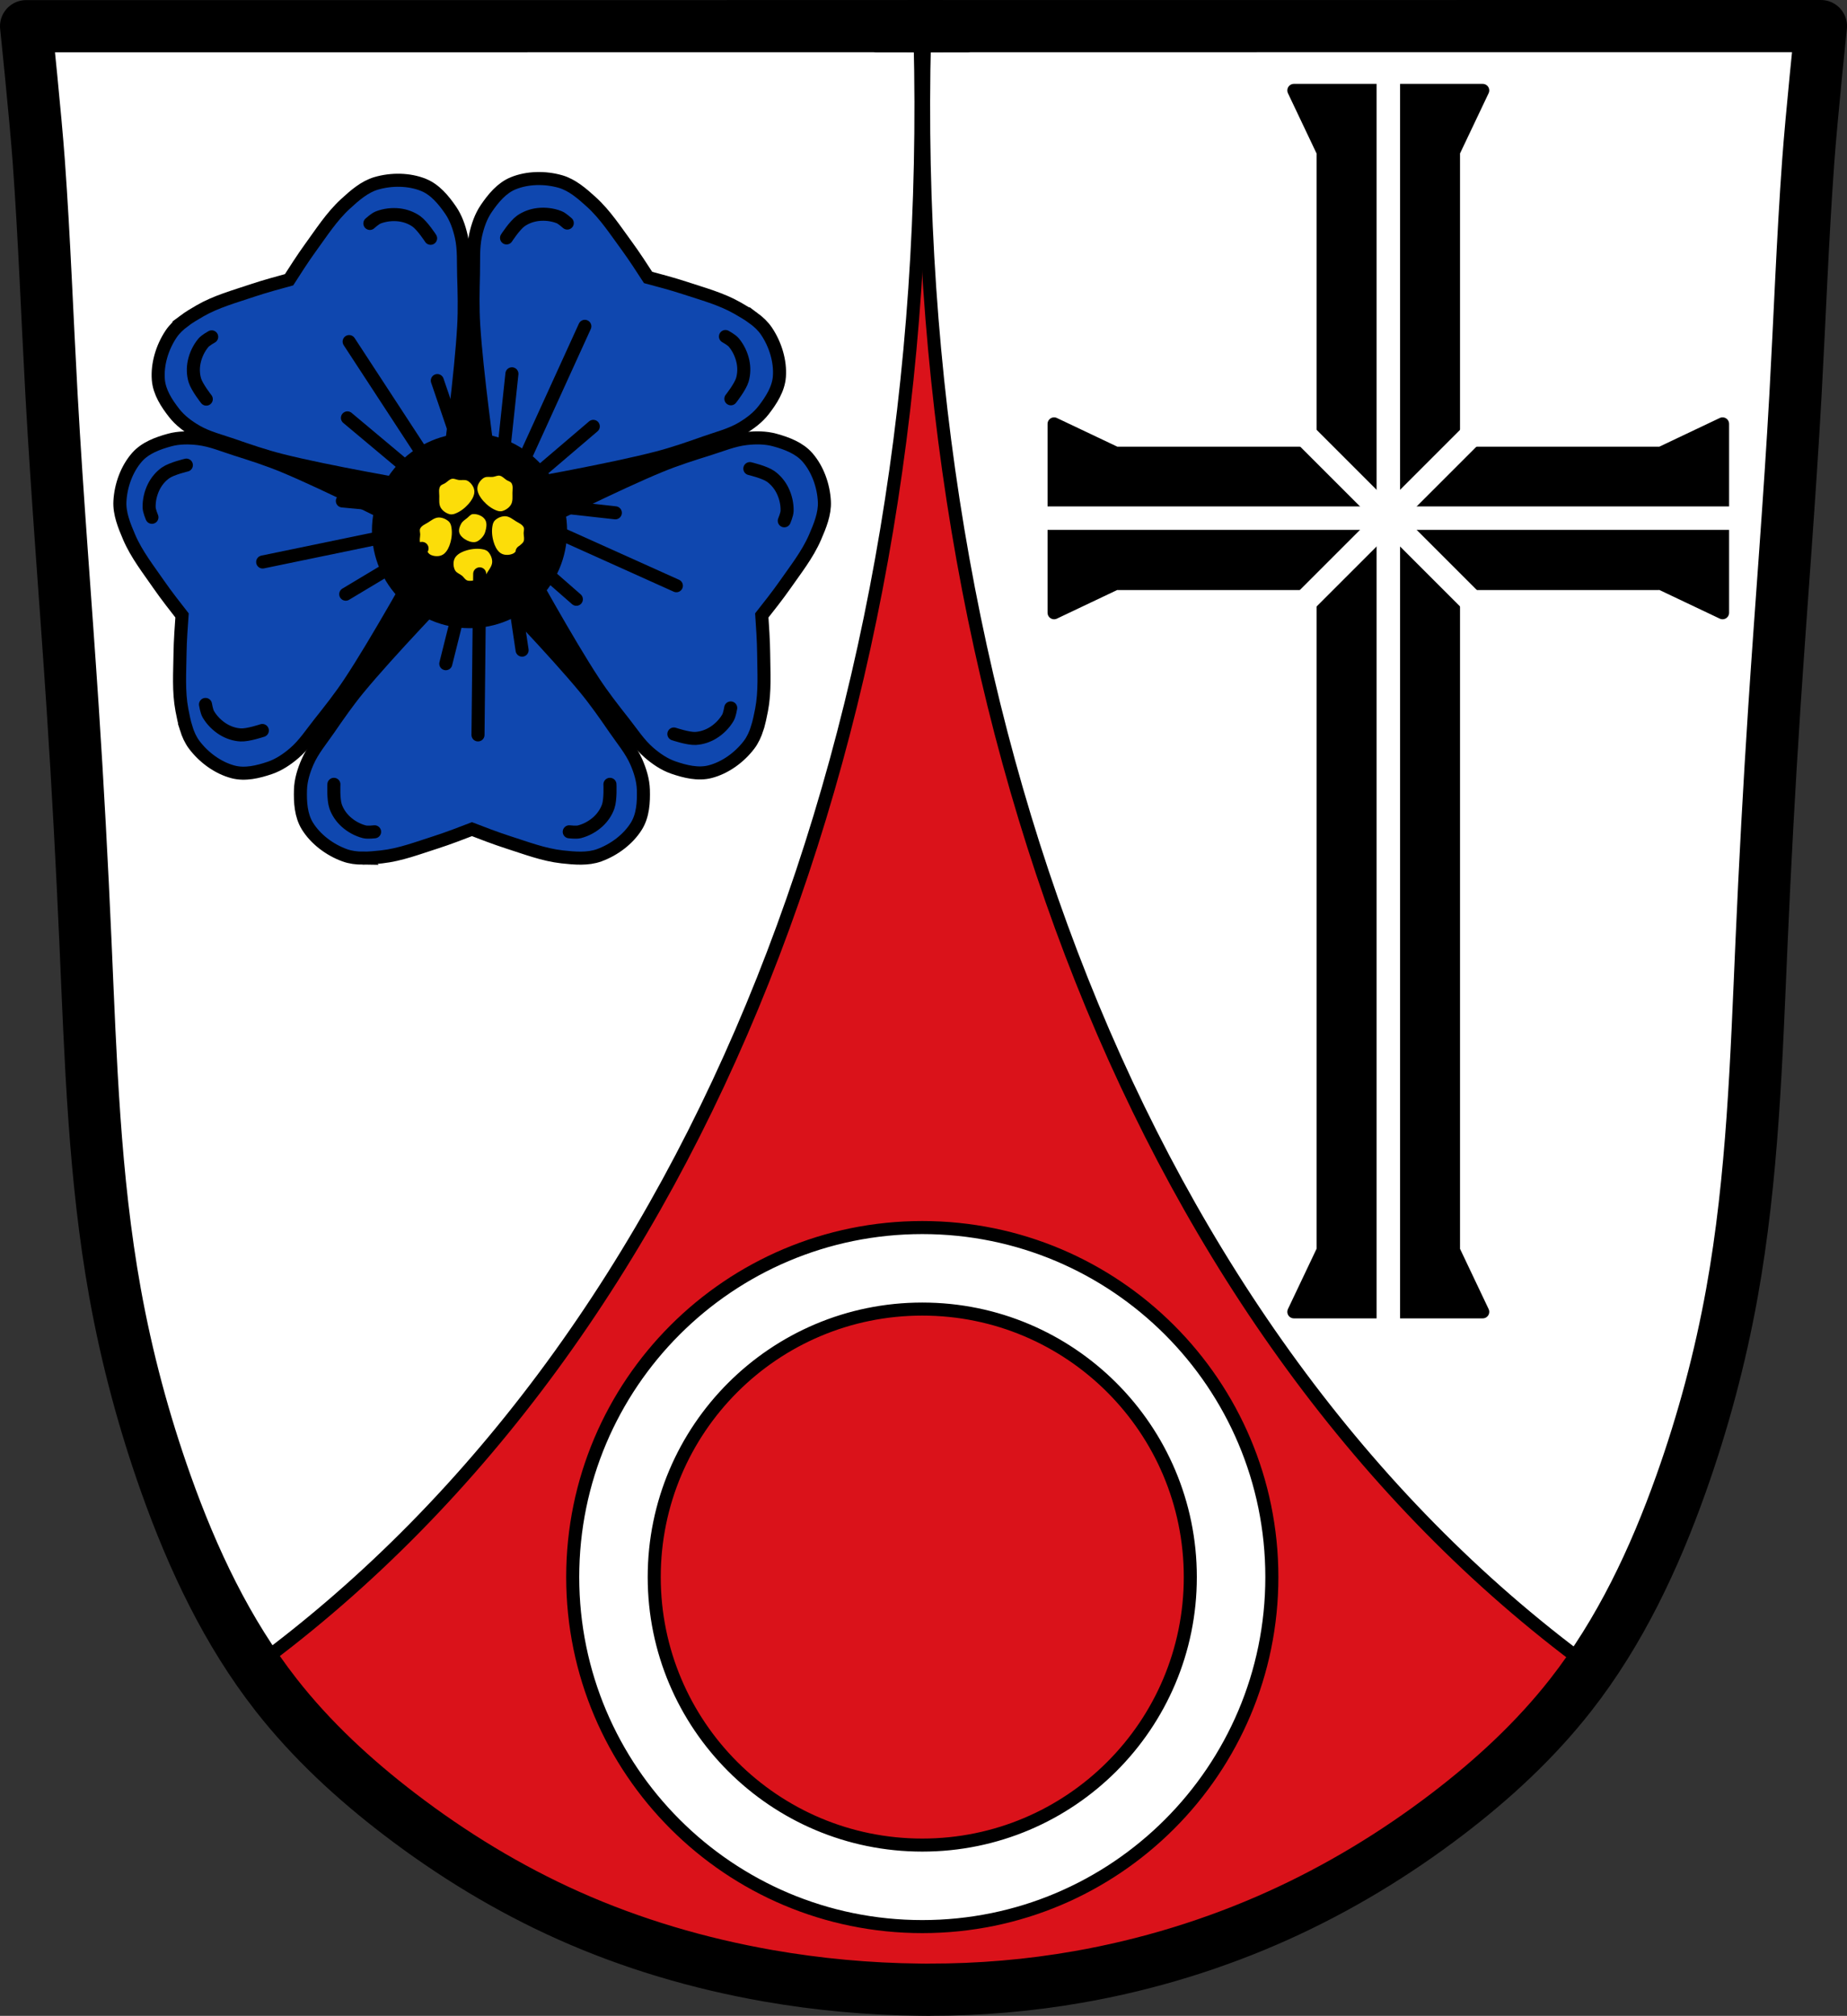 <?xml version="1.0" encoding="UTF-8" standalone="no"?>
<svg
   xmlns:dc="http://purl.org/dc/elements/1.1/"
   xmlns:cc="http://creativecommons.org/ns#"
   xmlns:rdf="http://www.w3.org/1999/02/22-rdf-syntax-ns#"
   xmlns:svg="http://www.w3.org/2000/svg"
   xmlns="http://www.w3.org/2000/svg"
   xmlns:sodipodi="http://sodipodi.sourceforge.net/DTD/sodipodi-0.dtd"
   xmlns:inkscape="http://www.inkscape.org/namespaces/inkscape"
   viewBox="0 0 707.765 772.541"
   version="1.1"
   id="svg4849"
   sodipodi:docname="Wappen_Flachslanden.svg"
   width="707.765"
   height="772.541"
   inkscape:version="0.92.5 (2060ec1f9f, 2020-04-08)">
  <rect x="0" y="0" width="707.765" height="772.541" fill="#333333" stroke="none"/>
  <sodipodi:namedview
     pagecolor="#ffffff"
     bordercolor="#666666"
     borderopacity="1"
     objecttolerance="10"
     gridtolerance="10"
     guidetolerance="10"
     inkscape:pageopacity="0"
     inkscape:pageshadow="2"
     inkscape:window-width="1920"
     inkscape:window-height="1046"
     id="namedview4851"
     showgrid="false"
     fit-margin-top="0"
     fit-margin-left="0"
     fit-margin-right="0"
     fit-margin-bottom="0"
     inkscape:zoom="1.0264827"
     inkscape:cx="353.88269"
     inkscape:cy="386.27049"
     inkscape:window-x="-11"
     inkscape:window-y="-11"
     inkscape:window-maximized="1"
     inkscape:current-layer="svg4849" />
  <defs
     id="defs4697">
    <radialGradient
       id="0"
       gradientUnits="userSpaceOnUse"
       gradientTransform="matrix(1,0,0,1.529,-0.006,-349.68)"
       cx="381.2"
       cy="661.46"
       r="10.246">
      <stop
         id="stop4692" />
      <stop
         offset="1"
         stop-opacity="0"
         id="stop4694" />
    </radialGradient>
  </defs>
  <path
     style="fill:#da121a;fill-opacity:1;stroke:none;stroke-width:20;stroke-linecap:round;stroke-linejoin:round"
     d="m 10,10.047 c 0,0 3.615,34.612 4.871,51.965 2.153,29.73 3.222,59.54 4.871,89.311 2.22,40.09 5.489,80.11 8.119,120.17 1.954,29.75 3.556,59.524 4.873,89.311 1.993,45.08 3.357,90.369 11.367,134.779 4.477,24.84 11.03,49.301 19.486,73.08 10.24,28.802 23.43,56.862 42.27,80.932 13.565,17.329 29.88,32.369 47.361,45.732 20.005,15.292 41.65,28.489 64.639,38.764 24.321,10.872 50.08,18.438 76.32,23.049 19.158,3.366 38.59,5.147 58.039,5.359 v 0.002 c 0.06,8.3e-4 0.121,-8e-4 0.182,0 1.226,0.013 2.452,0.041 3.678,0.041 v -0.033 c 19.199,0.037 38.402,-1.596 57.311,-4.922 26.352,-4.636 52.14,-12.525 76.52,-23.543 22.944,-10.369 44.622,-23.495 64.641,-38.764 17.496,-13.345 33.799,-28.399 47.359,-45.732 18.831,-24.08 32.031,-52.13 42.271,-80.932 8.458,-23.778 15.009,-48.24 19.486,-73.08 8.01,-44.41 9.374,-89.699 11.367,-134.779 1.317,-29.787 2.917,-59.561 4.871,-89.311 2.63,-40.06 5.899,-80.08 8.119,-120.17 1.649,-29.771 2.72,-59.581 4.873,-89.311 1.256,-17.353 4.871,-51.965 4.871,-51.965 z"
     id="path4719-8"
     inkscape:connector-curvature="0"
     sodipodi:nodetypes="cccccccccccccccccccccccccccc" />
  <path
     style="stroke:#000000;stroke-width:20"
     inkscape:connector-curvature="0"
     id="path4707"
     d="m 347.717,36.48 h 12.556" />
  <path
     style="fill:#ffffff;stroke:#000000;stroke-width:5;stroke-linecap:round;stroke-linejoin:round"
     d="m 14.301,12.12 -6.06,1 22.22,300.78 11.09,149.37 12.12,67.62 24.22,78.75 17.969,30.375 c 0.876,-0.637 1.752,-1.262 2.625,-1.906 171.62,-126.57 260.62,-365.65 254.09,-623.19 l -338.28,-2.813 z"
     id="path4711"
     inkscape:connector-curvature="0" />
  <path
     style="fill:#ffffff;stroke:#000000;stroke-width:5;stroke-linecap:round;stroke-linejoin:round"
     d="m 692.537,12.12 6.06,1 -22.22,300.78 -11.09,149.37 -12.12,67.62 -24.22,78.75 -17.969,30.375 c -0.875,-0.637 -1.752,-1.262 -2.625,-1.906 -171.62,-126.57 -260.62,-365.65 -254.09,-623.19 l 338.28,-2.813 z"
     id="path4713"
     inkscape:connector-curvature="0" />
  <path
     style="fill:none;stroke:#000000;stroke-width:20"
     inkscape:connector-curvature="0"
     id="path4717"
     d="m 347.617,10.01 h 13.789" />
  <path
     style="fill:none;stroke:#000000;stroke-width:20;stroke-linecap:round;stroke-linejoin:round"
     d="m 10,10.047 c 0,0 3.615,34.612 4.871,51.965 2.153,29.73 3.222,59.54 4.871,89.311 2.22,40.09 5.489,80.11 8.119,120.17 1.954,29.75 3.556,59.524 4.873,89.311 1.993,45.08 3.357,90.369 11.367,134.779 4.477,24.84 11.03,49.301 19.486,73.08 10.24,28.802 23.43,56.862 42.27,80.932 13.565,17.329 29.88,32.369 47.361,45.732 20.005,15.292 41.65,28.489 64.639,38.764 24.321,10.872 50.08,18.438 76.32,23.049 19.158,3.366 38.59,5.147 58.039,5.359 v 0.002 c 0.06,8.3e-4 0.121,-8e-4 0.182,0 1.226,0.013 2.452,0.041 3.678,0.041 v -0.033 c 19.199,0.037 38.402,-1.596 57.311,-4.922 26.352,-4.636 52.14,-12.525 76.52,-23.543 22.944,-10.369 44.622,-23.495 64.641,-38.764 17.496,-13.345 33.799,-28.399 47.359,-45.732 18.831,-24.08 32.031,-52.13 42.271,-80.932 8.458,-23.778 15.009,-48.24 19.486,-73.08 8.01,-44.41 9.374,-89.699 11.367,-134.779 1.317,-29.787 2.917,-59.561 4.871,-89.311 2.63,-40.06 5.899,-80.08 8.119,-120.17 1.649,-29.771 2.72,-59.581 4.873,-89.311 C 694.15,44.612 697.766,10 697.766,10 Z"
     id="path4719"
     inkscape:connector-curvature="0"
     sodipodi:nodetypes="cccccccccccccccccccccccccccc" />
  <path
     style="stroke:#000000;stroke-width:5;stroke-linecap:round;stroke-linejoin:round"
     inkscape:connector-curvature="0"
     id="path4725"
     d="m 335.817,11.2 h 34.976 v 6.336 h -34.976 z" />
  <path
     style="fill:#ffffff;stroke:#000000;stroke-width:4.999;stroke-linejoin:round"
     d="m 353.416,470.439 c -73.985,0 -133.953,59.969 -133.953,133.947 0,73.981 59.98,133.947 133.953,133.947 73.985,0 133.953,-59.969 133.953,-133.947 0,-73.981 -59.98,-133.947 -133.953,-133.947 z m -0.006,31.24 c 56.721,0 102.713,45.98 102.713,102.707 0,56.725 -45.983,102.709 -102.713,102.709 -56.721,0 -102.713,-45.982 -102.713,-102.709 0,-56.725 45.983,-102.707 102.713,-102.707 z"
     id="path4727"
     inkscape:connector-curvature="0" />
  <path
     style="stroke:#000000;stroke-width:5;stroke-linecap:round;stroke-linejoin:round"
     inkscape:connector-curvature="0"
     id="path4731"
     d="m 495.797,34.65 11.594,24.419 h -0.36 V 173.679 h -78.69 v 0.36 l -24.419,-11.594 v 72.38 l 24.419,-11.594 v 0.39 h 78.69 v 254.7 h 0.36 l -11.594,24.419 h 72.38 l -11.594,-24.419 h 0.39 v -254.7 h 78.69 v -0.39 l 24.419,11.594 v -72.38 l -24.419,11.594 v -0.36 h -78.69 V 59.069 h -0.39 l 11.594,-24.419 z" />
  <path
     style="fill:none;stroke:#ffffff;stroke-width:9;stroke-linecap:round"
     d="m 395.377,198.57 h 272"
     id="path4737"
     inkscape:connector-curvature="0" />
  <path
     style="fill:none;stroke:#ffffff;stroke-width:9;stroke-linecap:round"
     d="M 532.007,519.86 V 30.68"
     id="path4739"
     inkscape:connector-curvature="0" />
  <path
     style="fill:none;stroke:#ffffff;stroke-width:9;stroke-linecap:round"
     d="m 435.837,102.41 192.33,192.33"
     id="path4741"
     inkscape:connector-curvature="0" />
  <path
     style="fill:none;stroke:#ffffff;stroke-width:9;stroke-linecap:round"
     d="m 628.167,102.41 -192.33,192.33"
     id="path4743"
     inkscape:connector-curvature="0" />
  <path
     style="stroke:#000000"
     d="m 142.017,278.82 -24.422,-12.974 -19.843,-46.554 -8.395,-22.895 7.632,-45.03 104.56,-45.791 56.48,41.975 5.342,45.03 -9.158,63.34 -33.58,33.58 z"
     id="path4747"
     inkscape:connector-curvature="0" />
  <path
     d="m 248.088,105.732 -67.692,89.394 -69.614,-87.914 64.104,92.002 -105.122,39.039 107.309,-32.533 4.645,112.034 2.22,-112.114 107.985,30.207 -105.941,-36.756 z"
     id="path4749"
     inkscape:connector-curvature="0"
     style="fill:#00ff00;stroke:#000000;stroke-width:1;stroke-linecap:round;stroke-linejoin:round" />
  <path
     style="fill:#0f47af;stroke:#000000;stroke-width:5"
     inkscape:connector-curvature="0"
     id="path4751"
     d="m 139.007,328.87 c -2.407,-0.021 -4.762,-0.307 -6.965,-1.111 -5.776,-2.107 -11.132,-6.172 -14.229,-11.167 -2.535,-4.089 -2.814,-9.213 -2.672,-13.929 0.11,-3.65 1.223,-7.274 2.702,-10.657 1.975,-4.518 5.277,-8.439 8.105,-12.548 3.666,-5.326 7.36,-10.651 11.498,-15.67 11.504,-13.957 33.532,-36.887 41.517,-45.12 l 0.03,-3.812 c 0,0 1.383,1.4 1.861,1.891 0.471,-0.483 1.831,-1.891 1.831,-1.891 l 0.03,3.812 c 7.985,8.233 30.01,31.16 41.517,45.12 4.137,5.02 7.832,10.344 11.498,15.67 2.828,4.109 6.13,8.03 8.105,12.548 1.479,3.383 2.592,7.01 2.702,10.657 0.142,4.717 -0.137,9.84 -2.672,13.929 -3.097,4.995 -8.453,9.06 -14.229,11.167 -4.405,1.607 -9.469,1.146 -14.169,0.63 -7.216,-0.791 -14.05,-3.459 -20.924,-5.644 -4.304,-1.368 -10.446,-3.726 -13.689,-4.983 -3.229,1.252 -9.373,3.612 -13.689,4.983 -6.875,2.185 -13.737,4.853 -20.954,5.644 -2.35,0.258 -4.797,0.501 -7.205,0.48 z" />
  <path
     style="fill:#0f47af;stroke:#000000;stroke-width:5"
     inkscape:connector-curvature="0"
     id="path4753"
     d="m 290.157,279.11 c -0.732,2.293 -1.702,4.458 -3.121,6.324 -3.722,4.895 -9.189,8.808 -14.877,10.289 -4.656,1.212 -9.633,-0.037 -14.1,-1.568 -3.454,-1.185 -6.587,-3.32 -9.381,-5.733 -3.732,-3.224 -6.5,-7.538 -9.589,-11.455 -4,-5.077 -7.997,-10.182 -11.568,-15.618 -9.929,-15.12 -25.316,-42.943 -30.819,-53.01 l -3.633,-1.156 c 0,0 1.747,-0.907 2.357,-1.219 -0.322,-0.593 -1.265,-2.309 -1.265,-2.309 l 3.651,1.099 c 10.227,-5.193 38.646,-19.451 55.38,-26.312 6.02,-2.467 12.198,-4.421 18.37,-6.347 4.762,-1.486 9.484,-3.48 14.384,-4.03 3.669,-0.412 7.46,-0.403 10.979,0.572 4.548,1.259 9.359,3.042 12.515,6.673 3.856,4.436 6.154,10.755 6.458,16.896 0.232,4.683 -1.707,9.384 -3.589,13.722 -2.89,6.659 -7.46,12.397 -11.581,18.318 -2.58,3.707 -6.65,8.876 -8.81,11.602 0.24,3.455 0.677,10.02 0.711,14.55 0.053,7.214 0.572,14.558 -0.807,21.685 -0.449,2.321 -0.941,4.731 -1.672,7.02 z" />
  <path
     style="fill:#0f47af;stroke:#000000;stroke-width:5"
     inkscape:connector-curvature="0"
     id="path4755"
     d="m 71.347,279.12 c 0.722,2.296 1.684,4.465 3.096,6.337 3.702,4.91 9.153,8.845 14.835,10.349 4.651,1.231 9.633,0 14.1,-1.511 3.459,-1.171 6.6,-3.293 9.404,-5.695 3.745,-3.209 6.531,-7.511 9.635,-11.416 4.02,-5.061 8.04,-10.149 11.631,-15.572 9.99,-15.08 25.49,-42.84 31.03,-52.881 l 3.638,-1.142 c 0,0 -1.743,-0.914 -2.352,-1.228 0.325,-0.592 1.274,-2.304 1.274,-2.304 l -3.655,1.084 c -10.206,-5.234 -38.568,-19.607 -55.27,-26.535 -6.01,-2.492 -12.18,-4.471 -18.344,-6.422 -4.755,-1.505 -9.47,-3.518 -14.368,-4.089 -3.668,-0.427 -7.458,-0.433 -10.981,0.527 -4.553,1.241 -9.372,3 -12.542,6.622 -3.873,4.42 -6.198,10.73 -6.526,16.87 -0.251,4.682 1.669,9.391 3.534,13.736 2.864,6.671 7.41,12.427 11.507,18.364 2.565,3.717 6.614,8.902 8.763,11.638 -0.254,3.454 -0.718,10.02 -0.77,14.547 -0.083,7.213 -0.63,14.556 0.72,21.688 0.44,2.323 0.922,4.735 1.644,7.03 z" />
  <path
     style="fill:#0f47af;stroke:#000000;stroke-width:5"
     inkscape:connector-curvature="0"
     id="path4757"
     d="m 70.477,123.05 c -1.928,1.442 -3.655,3.068 -4.954,5.02 -3.407,5.119 -5.315,11.566 -4.852,17.425 0.379,4.796 3.188,9.09 6.096,12.806 2.251,2.876 5.293,5.137 8.488,6.987 4.268,2.471 9.25,3.675 13.962,5.311 6.108,2.121 12.239,4.223 18.545,5.817 17.535,4.433 48.864,9.863 60.17,11.768 l 2.282,3.054 c 0,0 0.285,-1.947 0.38,-2.626 0.666,0.111 2.596,0.439 2.596,0.439 l -2.234,-3.09 c 1.559,-11.363 5.728,-42.885 6.732,-60.944 0.361,-6.494 0.185,-12.973 -0.016,-19.436 -0.155,-4.986 0.184,-10.1 -0.9,-14.911 -0.812,-3.602 -2.062,-7.181 -4.134,-10.187 -2.678,-3.885 -5.938,-7.848 -10.402,-9.641 -5.454,-2.191 -12.177,-2.294 -18.08,-0.571 -4.501,1.314 -8.309,4.685 -11.791,7.883 -5.346,4.911 -9.271,11.11 -13.517,16.939 -2.658,3.651 -6.21,9.189 -8.08,12.12 -3.343,0.904 -9.692,2.641 -13.981,4.092 -6.834,2.311 -13.943,4.226 -20.226,7.862 -2.046,1.184 -4.162,2.438 -6.09,3.88 z" />
  <path
     style="fill:#0f47af;fill-opacity:1;stroke:#000000;stroke-width:5"
     inkscape:connector-curvature="0"
     id="path4759"
     d="m 288.727,121.92 c 1.936,1.431 3.672,3.047 4.982,4.991 3.436,5.099 5.38,11.536 4.951,17.398 -0.352,4.798 -3.137,9.108 -6.02,12.84 -2.234,2.889 -5.264,5.167 -8.449,7.04 -4.254,2.495 -9.229,3.727 -13.932,5.39 -6.096,2.155 -12.215,4.293 -18.511,5.922 -17.51,4.532 -48.807,10.14 -60.11,12.11 l -2.265,3.067 c 0,0 -0.296,-1.946 -0.395,-2.624 -0.665,0.114 -2.593,0.454 -2.593,0.454 l 2.216,-3.102 c -1.623,-11.354 -5.971,-42.851 -7.08,-60.904 -0.398,-6.492 -0.258,-12.972 -0.094,-19.436 0.127,-4.986 -0.241,-10.1 0.816,-14.916 0.791,-3.607 2.02,-7.192 4.077,-10.21 2.656,-3.9 5.893,-7.881 10.347,-9.7 5.441,-2.222 12.164,-2.363 18.08,-0.674 4.508,1.289 8.335,4.638 11.835,7.817 5.374,4.881 9.334,11.05 13.613,16.862 2.679,3.636 6.262,9.153 8.147,12.08 3.348,0.885 9.706,2.586 14,4.01 6.847,2.272 13.967,4.147 20.27,7.747 2.053,1.172 4.176,2.414 6.112,3.845 z" />
  <path
     d="m 214.81,203.351 c 0,-19.27 -15.622,-34.889 -34.892,-34.889 -19.271,0 -34.892,15.62 -34.892,34.889 0,19.27 15.622,34.889 34.892,34.889 19.271,0 34.892,-15.62 34.892,-34.889 z"
     id="path4763"
     inkscape:connector-curvature="0"
     style="fill:#000000;stroke:#000000;stroke-width:5;stroke-linecap:round;stroke-linejoin:round" />
  <path
     inkscape:connector-curvature="0"
     style="fill:none;stroke:url(#0);stroke-width:5;stroke-linecap:round"
     id="path4767"
     d="m 205.527,215.24 c 0,0 1.864,-9.715 0.903,-14.441 -1.072,-5.274 -3.631,-10.431 -7.221,-14.441 -4.063,-4.539 -15.344,-9.928 -15.344,-9.928" />
  <path
     style="fill:#fcdd09"
     d="m 168.007,198.33 c -1.5,0.067 -2.784,1.159 -4.061,1.949 -1.05,0.65 -2.381,1.165 -2.924,2.274 -0.333,0.681 0,1.516 0,2.274 0,1.029 -0.373,2.127 0,3.086 0.32,0.821 1.224,1.271 1.787,1.949 0.692,0.833 1.033,2.02 1.949,2.599 0.934,0.589 2.15,0.764 3.249,0.65 0.82,-0.085 1.661,-0.423 2.274,-0.975 1.153,-1.038 1.845,-2.57 2.274,-4.061 0.6,-2.084 0.808,-4.383 0.325,-6.497 -0.151,-0.661 -0.462,-1.342 -0.975,-1.787 -1.048,-0.91 -2.512,-1.523 -3.898,-1.462"
     id="path4769"
     inkscape:connector-curvature="0" />
  <path
     style="fill:#fcdd09"
     d="m 193.677,197.84 c 1.5,0.067 2.784,1.159 4.061,1.949 1.05,0.65 2.381,1.165 2.924,2.274 0.333,0.681 0,1.516 0,2.274 0,1.029 0.373,2.127 0,3.086 -0.32,0.821 -1.224,1.271 -1.787,1.949 -0.692,0.833 -1.033,2.02 -1.949,2.599 -0.934,0.589 -2.15,0.764 -3.249,0.65 -0.82,-0.085 -1.661,-0.423 -2.274,-0.975 -1.153,-1.038 -1.845,-2.57 -2.274,-4.061 -0.6,-2.084 -0.808,-4.383 -0.325,-6.497 0.151,-0.661 0.462,-1.342 0.975,-1.787 1.048,-0.91 2.512,-1.523 3.898,-1.462"
     id="path4771"
     inkscape:connector-curvature="0" />
  <path
     style="fill:#fcdd09;fill-opacity:1"
     d="m 195.827,193.35 c 0.751,-1.3 0.521,-2.97 0.542,-4.471 0.017,-1.235 0.299,-2.634 -0.343,-3.688 -0.395,-0.647 -1.278,-0.816 -1.917,-1.224 -0.867,-0.554 -1.592,-1.459 -2.601,-1.661 -0.864,-0.173 -1.73,0.348 -2.604,0.457 -1.074,0.135 -2.26,-0.217 -3.239,0.244 -0.999,0.471 -1.801,1.401 -2.296,2.389 -0.369,0.737 -0.537,1.628 -0.402,2.441 0.254,1.53 1.173,2.938 2.199,4.102 1.434,1.627 3.26,3.04 5.301,3.77 0.639,0.228 1.38,0.332 2.03,0.14 1.331,-0.394 2.636,-1.297 3.33,-2.499"
     id="path4773"
     inkscape:connector-curvature="0" />
  <path
     style="fill:#fcdd09"
     d="m 168.877,194.54 c -0.751,-1.3 -0.521,-2.97 -0.542,-4.471 -0.017,-1.235 -0.299,-2.634 0.343,-3.688 0.395,-0.647 1.278,-0.816 1.917,-1.224 0.867,-0.554 1.592,-1.459 2.601,-1.661 0.864,-0.173 1.73,0.348 2.604,0.457 1.074,0.135 2.26,-0.217 3.239,0.244 0.999,0.471 1.801,1.401 2.296,2.389 0.369,0.737 0.537,1.628 0.402,2.441 -0.254,1.53 -1.173,2.938 -2.199,4.102 -1.434,1.627 -3.26,3.04 -5.301,3.77 -0.639,0.228 -1.38,0.332 -2.03,0.14 -1.331,-0.394 -2.636,-1.297 -3.33,-2.499"
     id="path4775"
     inkscape:connector-curvature="0" />
  <path
     style="fill:#fcdd09"
     d="m 188.597,215.45 c -0.067,1.5 -1.159,2.784 -1.949,4.061 -0.65,1.05 -1.165,2.381 -2.274,2.924 -0.681,0.333 -1.516,0 -2.274,0 -1.029,0 -2.127,0.373 -3.086,0 -0.821,-0.32 -1.271,-1.224 -1.949,-1.787 -0.833,-0.692 -2.02,-1.033 -2.599,-1.949 -0.589,-0.934 -0.764,-2.15 -0.65,-3.249 0.085,-0.82 0.423,-1.661 0.975,-2.274 1.038,-1.153 2.57,-1.845 4.061,-2.274 2.084,-0.6 4.383,-0.808 6.497,-0.325 0.661,0.151 1.342,0.462 1.787,0.975 0.91,1.048 1.523,2.512 1.462,3.898"
     id="path4777"
     inkscape:connector-curvature="0" />
  <path
     style="fill:#fcdd09"
     d="m 179.057,198.49 c -0.806,0.648 -1.753,1.218 -2.274,2.112 -0.589,1.01 -1.072,2.271 -0.812,3.411 0.248,1.088 1.182,1.981 2.112,2.599 1.128,0.749 2.552,1.279 3.898,1.137 0.795,-0.084 1.517,-0.603 2.112,-1.137 0.783,-0.702 1.475,-1.595 1.787,-2.599 0.482,-1.551 0.883,-3.509 0,-4.873 -0.935,-1.444 -2.997,-2.27 -4.71,-2.112 -0.852,0.079 -1.444,0.926 -2.112,1.462"
     id="path4779"
     inkscape:connector-curvature="0" />
  <path
     style="fill:none;stroke:#000000;stroke-width:5;stroke-linecap:round"
     inkscape:connector-curvature="0"
     id="path4783"
     d="m 127.947,300.58 c 0,0 -0.272,5.777 0.65,8.446 0.764,2.214 2.17,4.266 3.898,5.847 2,1.832 4.517,3.228 7.147,3.898 1.259,0.321 3.898,0 3.898,0" />
  <path
     style="fill:none;stroke:#000000;stroke-width:5;stroke-linecap:round"
     inkscape:connector-curvature="0"
     id="path4785"
     d="m 233.727,300.58 c 0,0 0.272,5.777 -0.65,8.446 -0.764,2.214 -2.17,4.266 -3.898,5.847 -2,1.832 -4.517,3.228 -7.147,3.898 -1.259,0.321 -3.898,0 -3.898,0" />
  <path
     style="fill:none;stroke:#000000;stroke-width:5;stroke-linecap:round"
     inkscape:connector-curvature="0"
     id="path4787"
     d="m 71.417,178.25 c 0,0 -5.629,1.329 -7.941,2.949 -1.918,1.344 -3.504,3.26 -4.549,5.357 -1.21,2.429 -1.86,5.231 -1.781,7.944 0.038,1.299 1.073,3.748 1.073,3.748" />
  <path
     style="fill:none;stroke:#000000;stroke-width:5;stroke-linecap:round"
     inkscape:connector-curvature="0"
     id="path4789"
     d="m 100.527,279.95 c 0,0 -5.479,1.851 -8.299,1.7 -2.339,-0.125 -4.698,-0.912 -6.694,-2.139 -2.312,-1.421 -4.346,-3.455 -5.714,-5.798 -0.655,-1.122 -1.073,-3.748 -1.073,-3.748" />
  <path
     style="fill:none;stroke:#000000;stroke-width:5;stroke-linecap:round"
     inkscape:connector-curvature="0"
     id="path4791"
     d="m 287.337,179.59 c 0,0 5.629,1.329 7.941,2.949 1.918,1.344 3.504,3.26 4.549,5.357 1.21,2.429 1.86,5.231 1.781,7.944 -0.038,1.299 -1.073,3.748 -1.073,3.748" />
  <path
     style="fill:none;stroke:#000000;stroke-width:5;stroke-linecap:round"
     inkscape:connector-curvature="0"
     id="path4793"
     d="m 258.227,281.29 c 0,0 5.479,1.851 8.299,1.7 2.339,-0.125 4.698,-0.912 6.694,-2.139 2.312,-1.421 4.346,-3.455 5.714,-5.798 0.655,-1.122 1.073,-3.748 1.073,-3.748" />
  <path
     style="fill:none;stroke:#000000;stroke-width:5;stroke-linecap:round"
     inkscape:connector-curvature="0"
     id="path4795"
     d="m 194.107,91.18 c 0,0 3.146,-4.853 5.45,-6.485 1.912,-1.354 4.249,-2.202 6.575,-2.48 2.694,-0.322 5.552,0.009 8.08,0.997 1.21,0.473 3.168,2.272 3.168,2.272" />
  <path
     style="fill:none;stroke:#000000;stroke-width:5;stroke-linecap:round"
     inkscape:connector-curvature="0"
     id="path4797"
     d="m 280.067,152.83 c 0,0 3.587,-4.537 4.394,-7.243 0.669,-2.245 0.722,-4.731 0.239,-7.02 -0.559,-2.655 -1.79,-5.255 -3.536,-7.333 -0.836,-0.995 -3.168,-2.272 -3.168,-2.272" />
  <path
     style="fill:none;stroke:#000000;stroke-width:5;stroke-linecap:round"
     inkscape:connector-curvature="0"
     id="path4799"
     d="m 165.007,91.32 c 0,0 -3.146,-4.853 -5.45,-6.485 -1.912,-1.354 -4.249,-2.202 -6.575,-2.48 -2.694,-0.322 -5.552,0.009 -8.08,0.997 -1.21,0.473 -3.168,2.272 -3.168,2.272" />
  <path
     style="fill:none;stroke:#000000;stroke-width:5;stroke-linecap:round"
     inkscape:connector-curvature="0"
     id="path4801"
     d="m 79.047,152.96 c 0,0 -3.587,-4.537 -4.394,-7.243 -0.669,-2.245 -0.722,-4.731 -0.239,-7.02 0.559,-2.655 1.79,-5.255 3.536,-7.333 0.836,-0.995 3.168,-2.272 3.168,-2.272" />
  <path
     style="fill:none;stroke:#000000;stroke-width:5;stroke-linecap:round"
     inkscape:connector-curvature="0"
     id="path4803"
     d="m 183.817,219.92 -0.65,61.722" />
  <path
     style="fill:none;stroke:#000000;stroke-width:5;stroke-linecap:round"
     inkscape:connector-curvature="0"
     id="path4805"
     d="m 200.717,176.39 23.39,-51.33" />
  <path
     style="fill:none;stroke:#000000;stroke-width:5;stroke-linecap:round"
     inkscape:connector-curvature="0"
     id="path4807"
     d="m 165.627,179.64 -31.836,-48.728" />
  <path
     style="fill:none;stroke:#000000;stroke-width:5;stroke-linecap:round"
     inkscape:connector-curvature="0"
     id="path4809"
     d="m 157.177,203.68 -56.52,11.695" />
  <path
     style="fill:none;stroke:#000000;stroke-width:5;stroke-linecap:round"
     inkscape:connector-curvature="0"
     id="path4811"
     d="m 207.207,201.08 51.977,23.39" />
  <path
     style="fill:none;stroke:#000000;stroke-width:5;stroke-linecap:round"
     inkscape:connector-curvature="0"
     id="path4813"
     d="m 205.257,182.24 22.09,-18.842" />
  <path
     style="fill:none;stroke:#000000;stroke-width:5;stroke-linecap:round"
     inkscape:connector-curvature="0"
     id="path4815"
     d="m 192.917,173.79 3.249,-30.536" />
  <path
     style="fill:none;stroke:#000000;stroke-width:5;stroke-linecap:round"
     inkscape:connector-curvature="0"
     id="path4817"
     d="m 177.327,174.44 -9.746,-28.587" />
  <path
     style="fill:none;stroke:#000000;stroke-width:5;stroke-linecap:round"
     inkscape:connector-curvature="0"
     id="path4819"
     d="m 157.177,180.29 -24.04,-20.14" />
  <path
     style="fill:none;stroke:#000000;stroke-width:5;stroke-linecap:round"
     inkscape:connector-curvature="0"
     id="path4821"
     d="m 159.127,194.58 -27.937,-2.599" />
  <path
     style="fill:none;stroke:#000000;stroke-width:5;stroke-linecap:round"
     inkscape:connector-curvature="0"
     id="path4823"
     d="m 161.727,210.17 -29.24,17.542" />
  <path
     style="fill:none;stroke:#000000;stroke-width:5;stroke-linecap:round"
     inkscape:connector-curvature="0"
     id="path4825"
     d="m 176.027,233.56 -5.198,20.791" />
  <path
     style="fill:none;stroke:#000000;stroke-width:5;stroke-linecap:round"
     inkscape:connector-curvature="0"
     id="path4827"
     d="m 195.517,218.62 4.548,30.536" />
  <path
     d="m 200.067,211.47 20.791,18.19"
     id="path4831"
     inkscape:connector-curvature="0"
     style="fill:#fcdd09;stroke:#000000;stroke-width:5;stroke-linecap:round" />
  <path
     d="m 206.557,193.28 29.24,3.249"
     id="path4833"
     inkscape:connector-curvature="0"
     style="fill:none;stroke:#000000;stroke-width:5;stroke-linecap:round" />
</svg>
